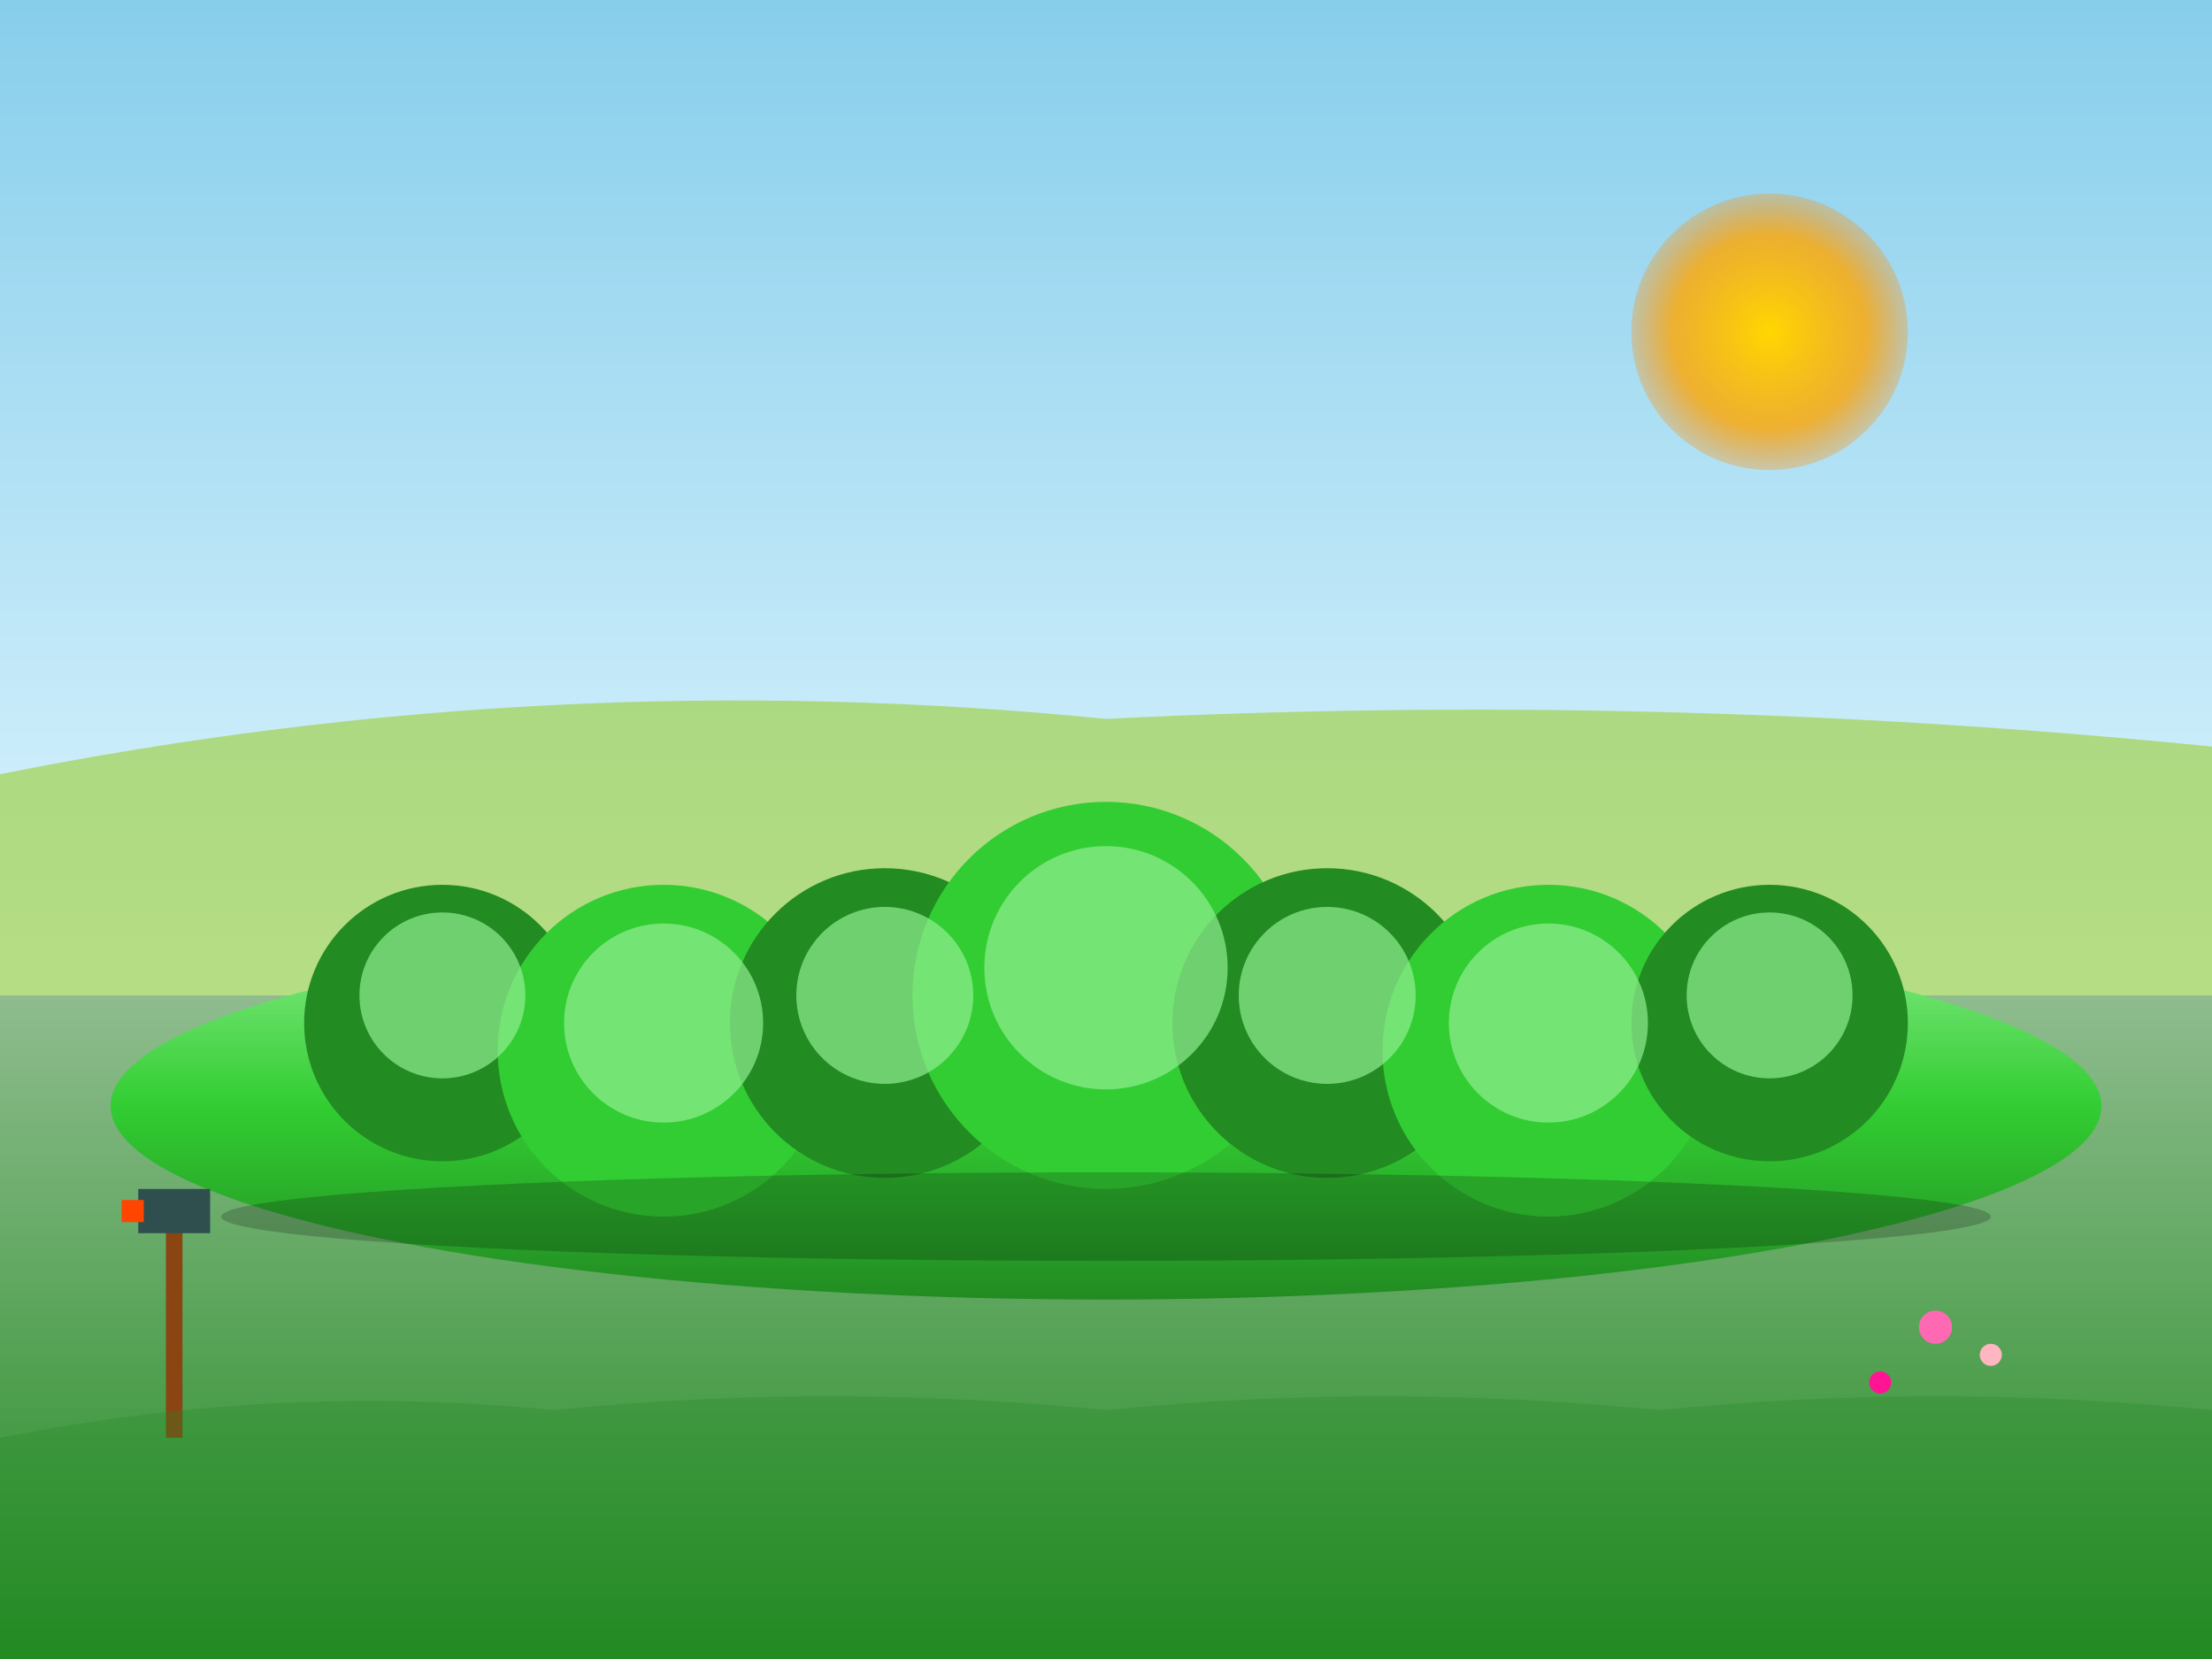 <svg width="400" height="300" viewBox="0 0 400 300" xmlns="http://www.w3.org/2000/svg">
  <rect x="0" y="0" width="400" height="300" fill="#333333" stroke="none"/>
  <defs>
    <linearGradient id="skyGradient" x1="0%" y1="0%" x2="0%" y2="100%">
      <stop offset="0%" style="stop-color:#87CEEB;stop-opacity:1" />
      <stop offset="100%" style="stop-color:#E0F6FF;stop-opacity:1" />
    </linearGradient>
    <linearGradient id="grassGradient" x1="0%" y1="0%" x2="0%" y2="100%">
      <stop offset="0%" style="stop-color:#8FBC8F;stop-opacity:1" />
      <stop offset="100%" style="stop-color:#228B22;stop-opacity:1" />
    </linearGradient>
    <linearGradient id="hedgeGradient" x1="0%" y1="0%" x2="0%" y2="100%">
      <stop offset="0%" style="stop-color:#90EE90;stop-opacity:1" />
      <stop offset="50%" style="stop-color:#32CD32;stop-opacity:1" />
      <stop offset="100%" style="stop-color:#228B22;stop-opacity:1" />
    </linearGradient>
    <radialGradient id="sunGradient" cx="50%" cy="50%" r="50%">
      <stop offset="0%" style="stop-color:#FFD700;stop-opacity:1" />
      <stop offset="70%" style="stop-color:#FFA500;stop-opacity:0.8" />
      <stop offset="100%" style="stop-color:#FF8C00;stop-opacity:0.3" />
    </radialGradient>
  </defs>
  
  <!-- Sky background -->
  <rect width="400" height="180" fill="url(#skyGradient)"/>
  
  <!-- Sun -->
  <circle cx="320" cy="60" r="25" fill="url(#sunGradient)"/>
  
  <!-- Distant hills -->
  <path d="M0,140 Q100,120 200,130 Q300,125 400,135 L400,180 L0,180 Z" fill="#9ACD32" opacity="0.6"/>
  
  <!-- Ground -->
  <rect x="0" y="180" width="400" height="120" fill="url(#grassGradient)"/>
  
  <!-- Main hedge row -->
  <ellipse cx="200" cy="200" rx="180" ry="35" fill="url(#hedgeGradient)"/>
  
  <!-- Individual hedge bushes -->
  <circle cx="80" cy="185" r="25" fill="#228B22"/>
  <circle cx="120" cy="190" r="30" fill="#32CD32"/>
  <circle cx="160" cy="185" r="28" fill="#228B22"/>
  <circle cx="200" cy="180" r="35" fill="#32CD32"/>
  <circle cx="240" cy="185" r="28" fill="#228B22"/>
  <circle cx="280" cy="190" r="30" fill="#32CD32"/>
  <circle cx="320" cy="185" r="25" fill="#228B22"/>
  
  <!-- Hedge highlights for depth -->
  <circle cx="80" cy="180" r="15" fill="#90EE90" opacity="0.7"/>
  <circle cx="120" cy="185" r="18" fill="#90EE90" opacity="0.7"/>
  <circle cx="160" cy="180" r="16" fill="#90EE90" opacity="0.7"/>
  <circle cx="200" cy="175" r="22" fill="#90EE90" opacity="0.7"/>
  <circle cx="240" cy="180" r="16" fill="#90EE90" opacity="0.7"/>
  <circle cx="280" cy="185" r="18" fill="#90EE90" opacity="0.7"/>
  <circle cx="320" cy="180" r="15" fill="#90EE90" opacity="0.7"/>
  
  <!-- Gardening tools -->
  <!-- Hedge trimmer -->
  <rect x="30" y="220" width="3" height="40" fill="#8B4513"/>
  <rect x="25" y="215" width="13" height="8" fill="#2F4F4F"/>
  <rect x="22" y="217" width="4" height="4" fill="#FF4500"/>
  
  <!-- Small decorative flowers -->
  <circle cx="350" cy="240" r="3" fill="#FF69B4"/>
  <circle cx="360" cy="245" r="2" fill="#FFB6C1"/>
  <circle cx="340" cy="250" r="2" fill="#FF1493"/>
  
  <!-- Grass texture -->
  <path d="M0,260 Q50,250 100,255 Q150,250 200,255 Q250,250 300,255 Q350,250 400,255 L400,300 L0,300 Z" fill="#228B22" opacity="0.3"/>
  
  <!-- Shadow under hedges -->
  <ellipse cx="200" cy="220" rx="160" ry="8" fill="#000000" opacity="0.2"/>
</svg>